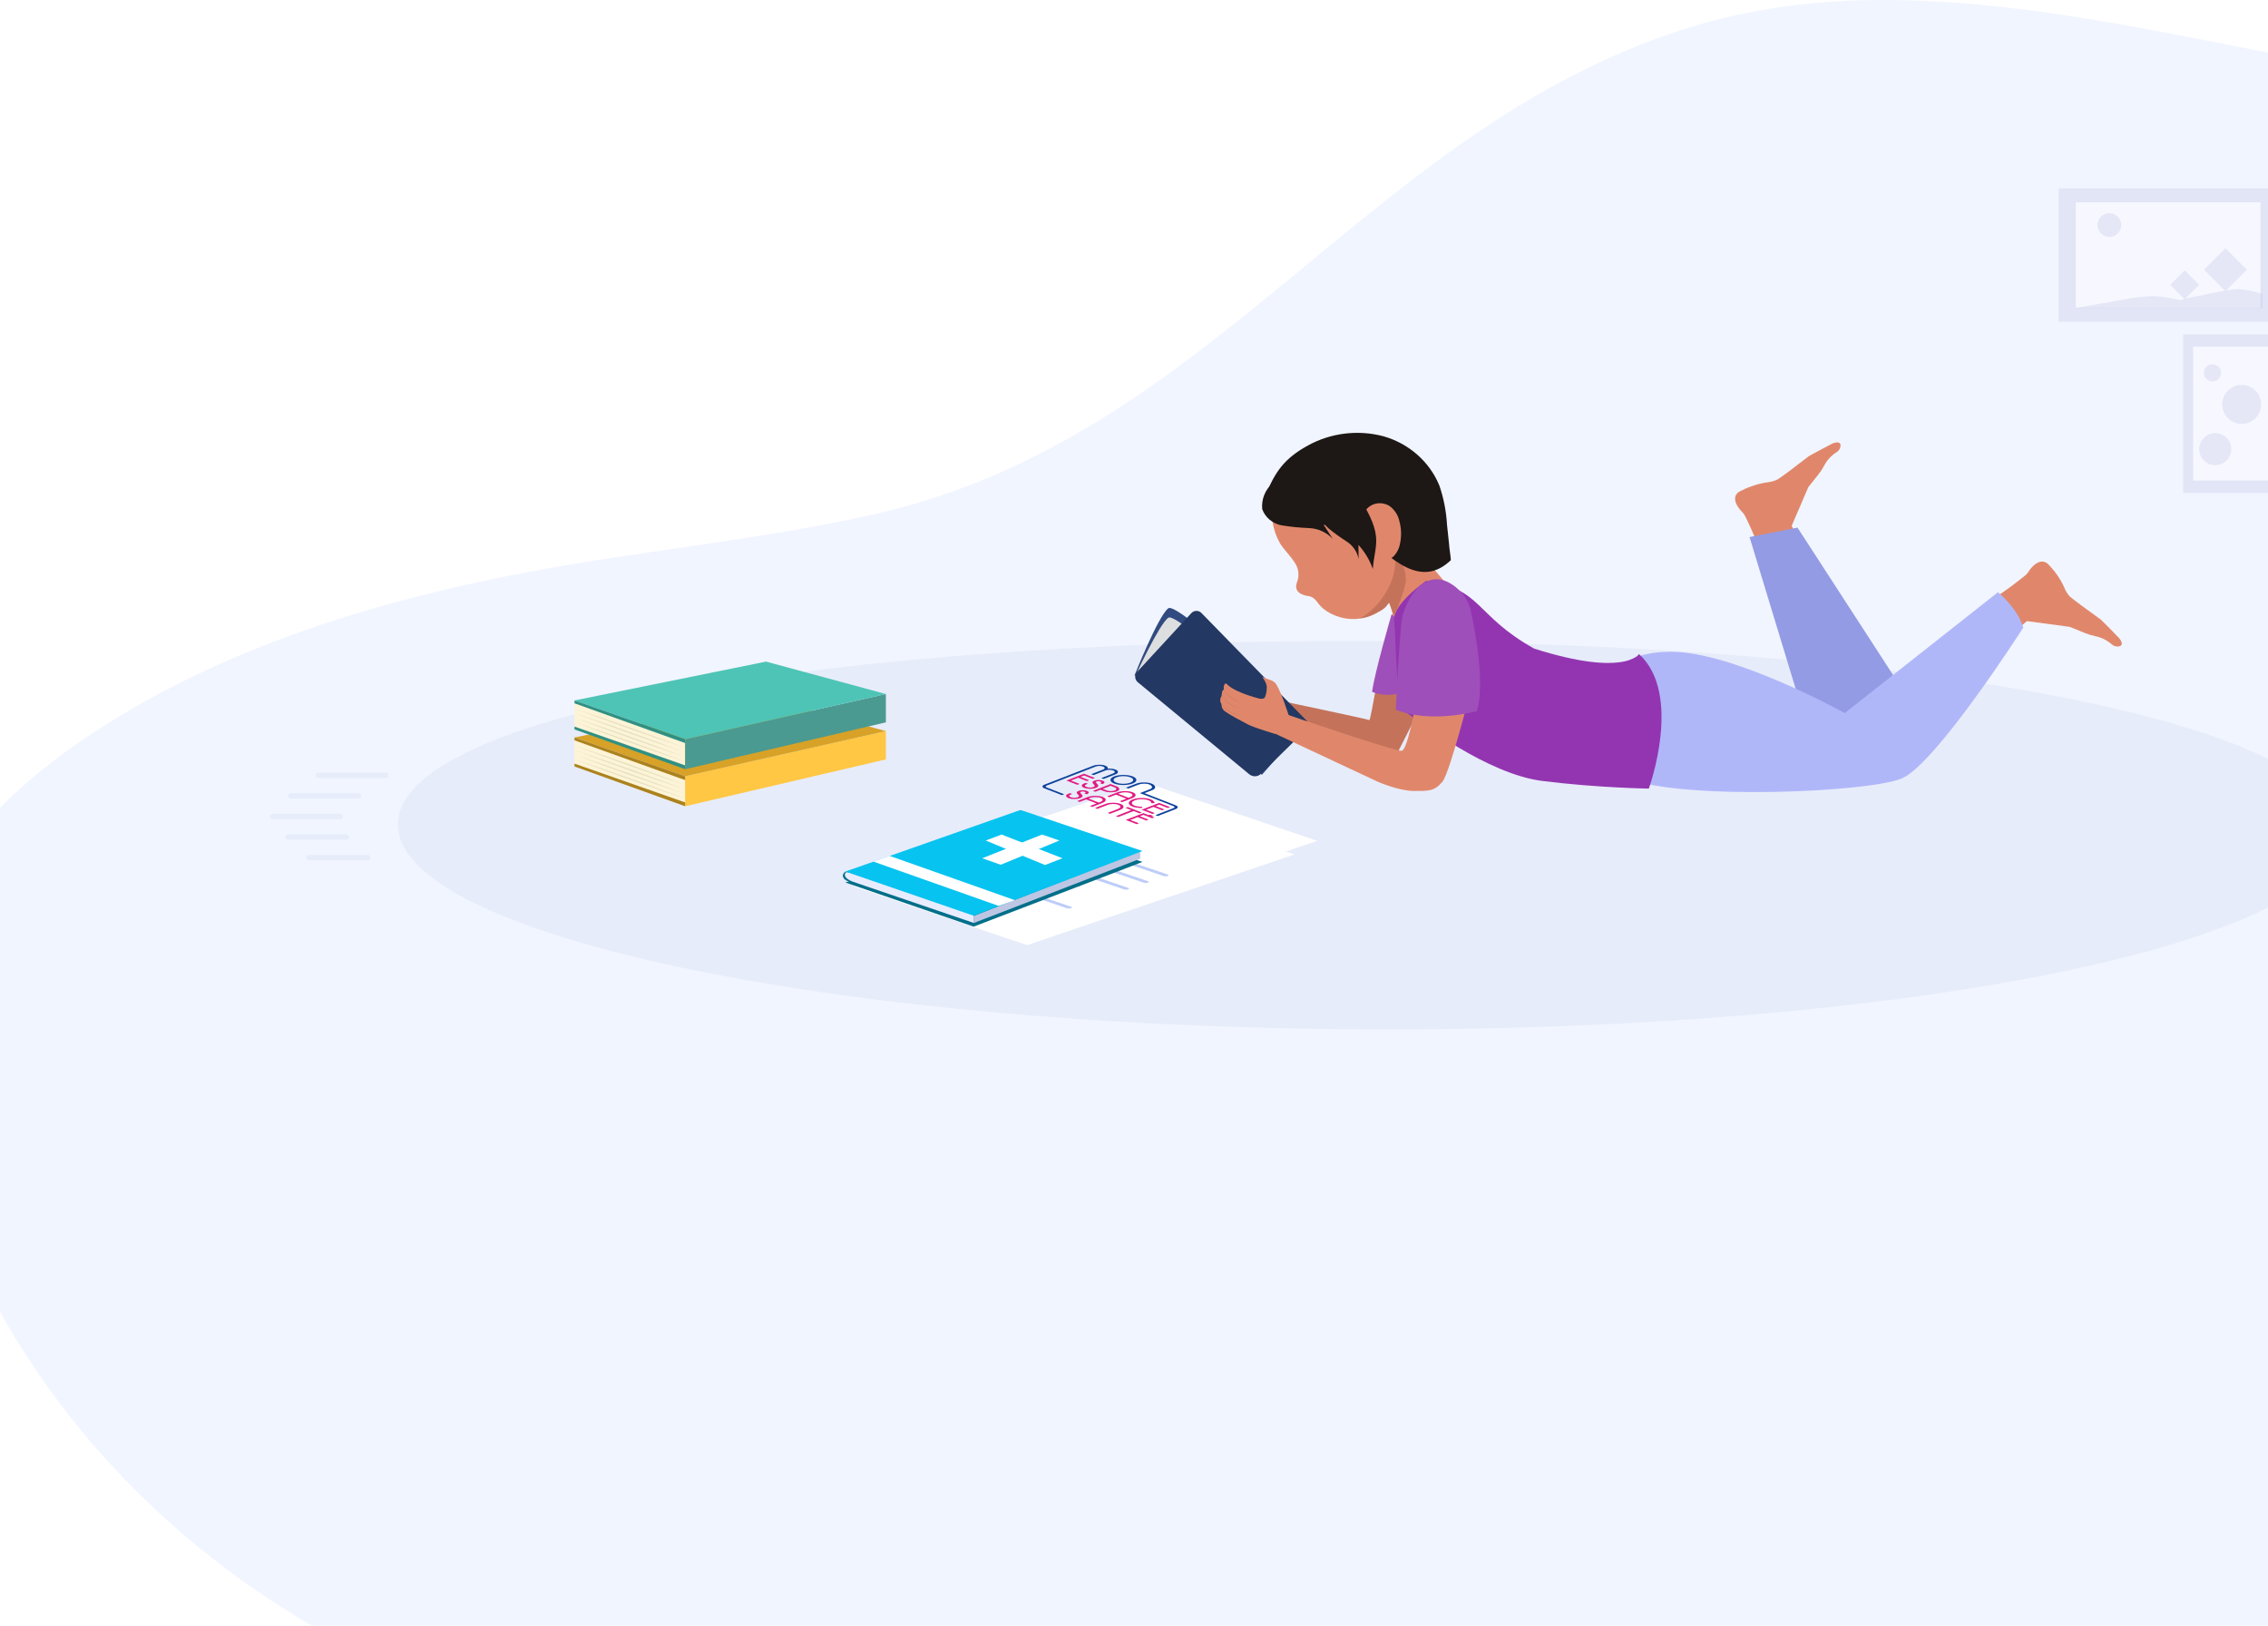 <svg width="360" height="258" viewBox="0 0 360 258" fill="none" xmlns="http://www.w3.org/2000/svg">
    <g clip-path="url(#clip0_35419_37928)">
        <g clip-path="url(#clip1_35419_37928)">
            <path d="M44.87 255.181C42.701 253.803 40.548 252.351 38.413 250.825C12.287 232.14 -5.982 205.15 -12.199 176.052C-14.361 165.94 -15.074 155.31 -11.498 145.513C-7.387 134.252 2.059 125.04 12.643 117.742C34.463 102.696 61.518 94.585 88.728 89.898C105.526 87.004 122.606 85.31 139.169 81.51C192.948 69.191 217.275 20.045 268.313 4.315C302.548 -6.235 339.759 5.125 375.371 11.203C420.171 18.85 468.42 18.516 507.645 39.021C532.38 51.956 551.047 72.016 569.093 91.721C580.697 104.393 592.837 118.429 592.998 134.695C593.221 157.057 572.173 177.182 556.948 193.404C508.892 244.604 568.5 297.215 459.686 295.687C405.358 294.917 351.116 286.294 297.822 277.687C213.966 264.151 119.542 302.64 44.87 255.181Z" fill="#F1F5FF"/>
            <path d="M361.521 29.906H326.777V51.062H361.521V29.906Z" fill="#BBBFE1" fill-opacity="0.3"/>
            <path d="M358.809 32.115H329.492V48.856H358.809V32.115Z" fill="#F7F8FF"/>
            <path d="M329.367 48.889C329.367 48.889 335.728 47.792 337.269 47.499C338.81 47.206 340.982 46.913 342.453 47.023C343.924 47.133 345.956 47.609 345.956 47.609C345.956 47.609 353.521 45.888 355.133 45.869C356.744 45.851 359.134 46.667 359.134 46.667V48.889H329.367Z" fill="#BBBFE1" fill-opacity="0.3"/>
            <path d="M334.823 37.616C335.871 37.616 336.72 36.767 336.72 35.719C336.72 34.672 335.871 33.822 334.823 33.822C333.775 33.822 332.926 34.672 332.926 35.719C332.926 36.767 333.775 37.616 334.823 37.616Z" fill="#BBBFE1" fill-opacity="0.3"/>
            <rect x="353.242" y="39.397" width="4.819" height="4.819" transform="rotate(45 353.242 39.397)" fill="#BBBFE1" fill-opacity="0.3"/>
            <rect x="346.773" y="42.893" width="3.262" height="3.262" transform="rotate(45 346.773 42.893)" fill="#BBBFE1" fill-opacity="0.3"/>
            <path d="M346.527 53.059L346.527 78.225L361.851 78.225L361.851 53.059L346.527 53.059Z" fill="#BBBFE1" fill-opacity="0.3"/>
            <path d="M348.125 55.026L348.125 76.26L360.251 76.26L360.251 55.026L348.125 55.026Z" fill="#F7F8FF"/>
            <path d="M352.557 59.173C352.557 58.414 351.942 57.799 351.183 57.799C350.424 57.799 349.809 58.414 349.809 59.173C349.809 59.932 350.424 60.547 351.183 60.547C351.942 60.547 352.557 59.932 352.557 59.173Z" fill="#BBBFE1" fill-opacity="0.3"/>
            <path d="M358.92 64.177C358.92 62.466 357.532 61.078 355.821 61.078C354.11 61.078 352.723 62.466 352.723 64.177C352.723 65.888 354.11 67.275 355.821 67.275C357.532 67.275 358.92 65.888 358.92 64.177Z" fill="#BBBFE1" fill-opacity="0.3"/>
            <path d="M354.181 71.284C354.181 69.875 353.039 68.733 351.63 68.733C350.221 68.733 349.078 69.875 349.078 71.284C349.078 72.694 350.221 73.836 351.63 73.836C353.039 73.836 354.181 72.694 354.181 71.284Z" fill="#BBBFE1" fill-opacity="0.3"/>
            <path d="M63.152 130.812C63.093 148.423 131.995 162.999 217.047 163.364C302.099 163.729 371.095 149.744 371.152 132.138C371.209 114.531 302.78 102.087 217.726 101.731C132.672 101.374 63.211 113.206 63.152 130.812Z" fill="#E7ECFA"/>
            <path fill-rule="evenodd" clip-rule="evenodd" d="M121.707 123.049C121.707 122.812 121.507 122.619 121.26 122.619L110.543 122.619C110.297 122.619 110.097 122.812 110.097 123.049C110.097 123.287 110.297 123.479 110.543 123.479L121.26 123.479C121.507 123.479 121.707 123.287 121.707 123.049Z" fill="#E7ECFA"/>
            <path fill-rule="evenodd" clip-rule="evenodd" d="M316.793 125.834C316.793 126.071 316.993 126.264 317.24 126.264L327.957 126.264C328.203 126.264 328.403 126.071 328.403 125.834C328.403 125.596 328.203 125.403 327.957 125.403L317.24 125.403C316.993 125.403 316.793 125.596 316.793 125.834Z" fill="#E7ECFA"/>
            <path fill-rule="evenodd" clip-rule="evenodd" d="M117.355 126.309C117.355 126.071 117.156 125.879 116.909 125.879L106.192 125.879C105.945 125.879 105.745 126.071 105.745 126.309C105.745 126.547 105.945 126.739 106.192 126.739L116.909 126.739C117.156 126.739 117.355 126.547 117.355 126.309Z" fill="#E7ECFA"/>
            <path fill-rule="evenodd" clip-rule="evenodd" d="M321.152 122.572C321.152 122.809 321.352 123.002 321.599 123.002L332.316 123.002C332.563 123.002 332.763 122.809 332.763 122.572C332.763 122.334 332.563 122.142 332.316 122.142L321.599 122.142C321.352 122.142 321.152 122.334 321.152 122.572Z" fill="#E7ECFA"/>
            <path fill-rule="evenodd" clip-rule="evenodd" d="M114.453 129.575C114.453 129.337 114.253 129.145 114.007 129.145L103.289 129.145C103.043 129.145 102.843 129.337 102.843 129.575C102.843 129.812 103.043 130.005 103.289 130.005L114.007 130.005C114.253 130.005 114.453 129.812 114.453 129.575Z" fill="#E7ECFA"/>
            <path fill-rule="evenodd" clip-rule="evenodd" d="M324.055 119.31C324.055 119.548 324.255 119.74 324.501 119.74L335.218 119.74C335.465 119.74 335.665 119.548 335.665 119.31C335.665 119.073 335.465 118.88 335.218 118.88L324.501 118.88C324.255 118.88 324.055 119.073 324.055 119.31Z" fill="#E7ECFA"/>
            <path fill-rule="evenodd" clip-rule="evenodd" d="M115.422 132.832C115.422 132.595 115.222 132.402 114.975 132.402L105.709 132.402C105.463 132.402 105.263 132.595 105.263 132.832C105.263 133.07 105.463 133.263 105.709 133.263L114.975 133.263C115.222 133.263 115.422 133.07 115.422 132.832Z" fill="#E7ECFA"/>
            <path fill-rule="evenodd" clip-rule="evenodd" d="M323.086 116.048C323.086 116.286 323.286 116.479 323.532 116.479L332.798 116.479C333.045 116.479 333.245 116.286 333.245 116.048C333.245 115.811 333.045 115.618 332.798 115.618L323.532 115.618C323.286 115.618 323.086 115.811 323.086 116.048Z" fill="#E7ECFA"/>
            <path fill-rule="evenodd" clip-rule="evenodd" d="M118.805 136.1C118.805 135.863 118.605 135.67 118.358 135.67L109.092 135.67C108.846 135.67 108.646 135.863 108.646 136.1C108.646 136.338 108.846 136.53 109.092 136.53L118.358 136.53C118.605 136.53 118.805 136.338 118.805 136.1Z" fill="#E7ECFA"/>
            <path fill-rule="evenodd" clip-rule="evenodd" d="M319.699 112.787C319.699 113.024 319.899 113.217 320.146 113.217L329.412 113.217C329.658 113.217 329.858 113.024 329.858 112.787C329.858 112.549 329.658 112.357 329.412 112.357L320.146 112.357C319.899 112.357 319.699 112.549 319.699 112.787Z" fill="#E7ECFA"/>
            <path fill-rule="evenodd" clip-rule="evenodd" d="M61.707 123.049C61.707 122.812 61.507 122.619 61.261 122.619L50.543 122.619C50.297 122.619 50.097 122.812 50.097 123.049C50.097 123.287 50.297 123.479 50.543 123.479L61.261 123.479C61.507 123.479 61.707 123.287 61.707 123.049Z" fill="#E7ECFA"/>
            <path fill-rule="evenodd" clip-rule="evenodd" d="M57.355 126.309C57.355 126.071 57.156 125.879 56.909 125.879L46.192 125.879C45.945 125.879 45.745 126.071 45.745 126.309C45.745 126.547 45.945 126.739 46.192 126.739L56.909 126.739C57.156 126.739 57.355 126.547 57.355 126.309Z" fill="#E7ECFA"/>
            <path fill-rule="evenodd" clip-rule="evenodd" d="M54.453 129.575C54.453 129.337 54.253 129.145 54.007 129.145L43.289 129.145C43.043 129.145 42.843 129.337 42.843 129.575C42.843 129.812 43.043 130.005 43.289 130.005L54.007 130.005C54.253 130.005 54.453 129.812 54.453 129.575Z" fill="#E7ECFA"/>
            <path fill-rule="evenodd" clip-rule="evenodd" d="M55.422 132.832C55.422 132.595 55.222 132.402 54.975 132.402L45.709 132.402C45.463 132.402 45.263 132.595 45.263 132.832C45.263 133.07 45.463 133.263 45.709 133.263L54.975 133.263C55.222 133.263 55.422 133.07 55.422 132.832Z" fill="#E7ECFA"/>
            <path fill-rule="evenodd" clip-rule="evenodd" d="M58.805 136.1C58.805 135.863 58.605 135.67 58.358 135.67L49.092 135.67C48.846 135.67 48.646 135.863 48.646 136.1C48.646 136.338 48.846 136.53 49.092 136.53L58.358 136.53C58.605 136.53 58.805 136.338 58.805 136.1Z" fill="#E7ECFA"/>
            <path d="M275.412 79.08C275.423 78.856 275.495 78.639 275.62 78.451C275.745 78.262 275.92 78.108 276.126 78.004L276.535 77.799C277.808 77.163 279.183 76.736 280.602 76.535C281.142 76.475 281.666 76.324 282.151 76.088C282.74 75.751 285.184 73.889 287.155 72.367C288.162 71.815 289.589 71.043 290.882 70.378C291.895 70.009 292.202 70.295 292.147 70.816C292.122 71.009 292.053 71.194 291.945 71.358C291.837 71.522 291.693 71.661 291.523 71.766C290.669 72.299 289.981 73.046 289.533 73.926C289.27 74.424 288.958 74.896 288.6 75.335C288.095 75.951 287.545 76.65 287.038 77.307L284.392 83.455L285.962 86.462L279.665 88.227C278.715 85.374 276.977 81.718 276.768 81.512C276.03 80.782 275.37 79.89 275.412 79.08Z" fill="#E0876B"/>
            <path d="M323.864 89.15C324.09 89.104 324.325 89.117 324.545 89.187C324.765 89.257 324.961 89.381 325.115 89.547L325.421 89.871C326.373 90.892 327.143 92.059 327.699 93.323C327.891 93.808 328.17 94.257 328.523 94.648C329.016 95.112 331.484 96.9 333.496 98.355C334.298 99.15 335.426 100.279 336.413 101.31C337.032 102.157 336.825 102.512 336.291 102.592C336.093 102.618 335.891 102.6 335.7 102.541C335.509 102.482 335.334 102.383 335.188 102.25C334.442 101.593 333.525 101.143 332.535 100.948C331.969 100.83 331.417 100.659 330.886 100.438C330.144 100.122 329.311 99.788 328.527 99.484L321.745 98.57L319.139 100.776L315.801 95.382C318.411 93.792 321.623 91.264 321.78 91.01C322.32 90.157 323.046 89.322 323.864 89.15Z" fill="#E0876B"/>
            <path d="M226.571 89.086L225.057 86.612C225.057 86.612 220.422 86.234 219.058 88.166C217.782 89.974 219.403 93.754 219.403 93.754C219.403 93.754 220.758 95.604 221.129 97.786C221.499 99.969 224.421 98.276 224.734 97.786C225.047 97.297 229.451 92.529 229.358 92.397L226.571 89.086Z" fill="#E0876B"/>
            <path d="M185.465 96.525C183.892 97.62 180.084 107.176 180.084 107.176L200.302 122.963L207.461 114.829C207.461 114.829 187.038 95.43 185.465 96.525Z" fill="#314B80"/>
            <path d="M185.456 98.031C183.961 99.071 180.154 107.407 180.154 107.407L199.551 123.147L206.352 115.42C206.352 115.42 186.95 96.99 185.456 98.031Z" fill="#DDDEE0"/>
            <path d="M219.347 103.806C219.347 103.806 217.551 114.416 217.356 114.276C217.161 114.135 201.854 110.921 201.854 110.921C201.854 110.921 200.24 113.779 203.57 114.669C206.9 115.559 221.05 121.083 221.28 120.552C221.511 120.021 225.118 113.15 225.579 111.822C226.04 110.493 227.244 104.525 227.156 104.521C227.067 104.517 219.736 103.432 219.736 103.432L219.347 103.806Z" fill="#C4735A"/>
            <path d="M207.684 114.665L190.661 97.239C190.554 97.139 190.426 97.061 190.285 97.011C190.144 96.962 189.994 96.941 189.844 96.95C189.693 96.959 189.547 96.998 189.413 97.065C189.279 97.132 189.162 97.225 189.068 97.338L180.454 106.678C180.259 106.913 180.166 107.21 180.195 107.507C180.223 107.805 180.371 108.079 180.607 108.275L198.305 122.883C198.566 123.097 198.903 123.208 199.247 123.193C199.592 123.178 199.918 123.038 200.16 122.802L207.266 115.843L207.684 114.665Z" fill="#233862"/>
            <path d="M301.799 109.143L285.316 83.731L277.706 85.234L287.246 116.609L291.911 117.242L301.799 109.143Z" fill="#939BE4"/>
            <path d="M220.902 97.441C220.902 97.441 218.183 106.739 217.792 109.798C219.482 110.461 220.628 110.357 222.457 110.006V99.171L220.902 97.441Z" fill="#9F4FB9"/>
            <path d="M254.721 110.921C254.721 110.921 254.332 103.432 265.217 103.432C275.324 103.432 292.817 113.167 292.817 113.167L317.133 93.99C317.133 93.99 320.185 96.397 321.156 99.602C321.156 99.602 307.2 121.405 301.806 123.572C296.412 125.74 267.549 127.022 258.267 123.572C248.986 120.123 254.721 110.921 254.721 110.921Z" fill="#B0B7F9"/>
            <path d="M260.165 103.806C260.165 103.806 257.898 107.491 243.532 102.94C234.071 97.679 235.251 93.368 226.345 92.198C226.345 92.198 220.928 95.942 221.291 98.563C221.654 101.185 221.355 111.86 223.391 113.215C225.426 114.571 236.036 122.835 244.826 123.939C253.616 125.043 261.72 125.15 261.72 125.15C261.72 125.15 267.162 110.172 260.165 103.806Z" fill="#9335B1"/>
            <path d="M193.914 110.411C193.911 110.381 193.911 110.352 193.914 110.322C193.959 109.572 194.152 109.445 194.292 109.42C194.245 109.319 194.225 109.207 194.235 109.096C194.377 108.012 194.854 108.675 194.854 108.675C196.132 109.901 199.563 110.777 199.563 110.777C199.563 110.777 200.231 111.045 200.652 110.796C200.848 110.681 201.08 109.945 201.074 109.05C201.066 108.016 199.907 107.177 200.685 107.552C201.462 107.926 202.179 107.916 202.629 108.675C203.527 110.192 204.502 113.436 204.572 113.543C204.676 113.704 204.173 114.437 203.795 115.041C203.416 115.644 202.668 116.429 202.628 116.539C202.628 116.539 198.958 115.469 198.018 114.935C196.921 114.366 195.193 113.44 194.485 112.922C194.287 112.792 194.129 112.613 194.025 112.405C193.921 112.197 193.876 111.966 193.894 111.736C193.544 111.301 193.699 110.787 193.914 110.411Z" fill="#E0876B"/>
            <path d="M193.921 110.352C194.03 110.63 194.19 110.887 194.394 111.111C194.595 111.335 194.822 111.536 195.07 111.71C195.317 111.881 195.581 112.028 195.858 112.149C195.996 112.211 196.141 112.257 196.283 112.312C196.425 112.367 196.575 112.394 196.723 112.43C196.443 112.312 196.167 112.198 195.901 112.06C195.636 111.926 195.382 111.774 195.139 111.606C194.896 111.435 194.67 111.245 194.461 111.037C194.252 110.831 194.071 110.601 193.921 110.352Z" fill="#CD7F67"/>
            <path d="M193.888 111.736C194.02 112.003 194.201 112.245 194.422 112.45C194.64 112.659 194.883 112.842 195.145 112.996C195.408 113.15 195.686 113.277 195.975 113.376C196.119 113.429 196.266 113.463 196.412 113.505C196.558 113.547 196.71 113.566 196.859 113.591C196.574 113.494 196.288 113.401 196.012 113.285C195.741 113.17 195.478 113.038 195.224 112.89C194.969 112.74 194.727 112.57 194.501 112.382C194.27 112.191 194.065 111.975 193.888 111.736Z" fill="#CD7F67"/>
            <path d="M194.29 109.43C194.4 109.708 194.561 109.965 194.765 110.189C194.965 110.413 195.192 110.614 195.441 110.789C195.688 110.959 195.952 111.106 196.229 111.227C196.369 111.29 196.515 111.335 196.654 111.388C196.794 111.441 196.948 111.472 197.094 111.508C196.816 111.388 196.54 111.276 196.274 111.138C196.01 111.002 195.756 110.851 195.512 110.684C195.269 110.513 195.042 110.322 194.832 110.115C194.623 109.908 194.442 109.678 194.29 109.43Z" fill="#CD7F67"/>
            <path d="M233.93 107.65C233.93 107.65 230.23 122.53 228.95 124.068C227.671 125.606 226.731 125.526 224.399 125.526C222.066 125.526 218.705 124.068 218.705 124.068L202.629 116.539L204.21 113.369C204.21 113.369 221.068 119.16 222.455 119.16C223.842 119.16 225.954 104.182 225.954 104.182L233.93 107.65Z" fill="#E0876B"/>
            <path d="M233.455 96.939C234.208 100.384 235.713 108.443 234.437 112.852C234.437 112.852 227.241 114.906 221.56 112.643C221.56 112.643 222.13 100.65 222.55 98.085C222.887 96.027 225.98 89.171 231.022 93.139C232.303 94.164 233.148 95.484 233.455 96.939Z" fill="#9F4FB9"/>
            <path d="M227.983 79.241C228.399 81.697 227.902 84.404 225.802 85.774C225.356 86.067 224.864 86.29 224.345 86.432C223.918 86.515 223.513 86.679 223.153 86.914C222.792 87.149 222.484 87.451 222.245 87.801C222.103 88.064 222.017 88.352 221.992 88.648C221.969 89.332 222.006 90.018 222.103 90.696C222.195 92.159 221.815 93.613 221.015 94.859C220.32 95.992 219.304 96.91 218.087 97.507C217.425 97.836 216.71 98.056 215.973 98.158C214.92 98.317 213.844 98.258 212.817 97.985C211.79 97.713 210.834 97.233 210.014 96.577C209.079 95.818 208.87 94.758 207.664 94.597C206.751 94.473 205.268 93.975 205.875 92.392C206.081 91.867 206.15 91.302 206.076 90.746C206.003 90.189 205.788 89.659 205.453 89.201C204.803 88.187 203.9 87.335 203.238 86.326C202.21 84.576 201.754 82.567 201.931 80.563C202.108 78.559 202.91 76.653 204.23 75.096C206.923 71.991 210.76 70.013 214.936 69.577C216.325 69.317 217.754 69.338 219.134 69.639C220.299 69.989 221.385 70.547 222.336 71.284C225.201 73.147 227.221 75.993 227.983 79.241Z" fill="#E0876B"/>
            <path d="M223.166 91.943C223.179 93.17 221.764 96.674 221.291 97.814L220.514 95.568C219.818 96.7 219.297 96.859 218.08 97.456C217.417 97.785 216.703 98.005 215.966 98.107C217.426 97.218 218.667 96.031 219.6 94.63C219.909 94.181 220.182 93.711 220.418 93.222C221.308 91.491 221.657 89.548 221.424 87.629C221.57 87.989 221.804 88.29 221.997 88.592C222.734 89.567 223.143 90.737 223.166 91.943Z" fill="#C4735A"/>
            <path d="M200.875 78.64C211.63 71.067 220.875 97.91 230.293 88.899C230.275 88.349 230.03 86.888 230.008 86.326C229.84 84.754 229.854 84.854 229.683 83.271C229.565 81.15 229.155 79.054 228.463 77.038C227.696 75.175 226.498 73.505 224.962 72.153C223.426 70.801 221.59 69.804 219.595 69.236C217.583 68.703 215.482 68.561 213.413 68.819C211.344 69.076 209.348 69.728 207.544 70.737C203.88 72.752 202.358 74.9 200.875 78.64Z" fill="#1D1715"/>
            <path d="M216.433 81.555C216.589 81.188 216.825 80.858 217.125 80.587C217.425 80.316 217.783 80.111 218.173 79.986C218.566 79.869 218.981 79.835 219.389 79.887C219.796 79.939 220.188 80.075 220.536 80.287C221.365 80.885 221.934 81.759 222.132 82.739C222.442 83.873 222.478 85.06 222.238 86.21C222.127 86.927 221.814 87.601 221.335 88.159C221.092 88.432 220.78 88.639 220.429 88.76C220.078 88.881 219.701 88.912 219.334 88.848C218.939 88.707 218.579 88.488 218.277 88.205C217.975 87.922 217.738 87.582 217.58 87.206C217.04 86.257 216.629 85.247 216.355 84.198C216.103 83.329 216.131 82.408 216.433 81.555Z" fill="#E0876B"/>
            <path d="M202.082 76.609L202.444 76.089C202.606 75.781 202.842 75.514 203.131 75.31C203.42 75.106 203.755 74.971 204.109 74.915C204.517 74.963 204.903 75.121 205.222 75.371C213.636 79.536 212.613 81.621 214.898 85.816C213.483 84.661 211.845 83.788 210.078 83.245C210.565 84.007 211.067 84.766 211.558 85.543C211.08 85.018 210.497 84.594 209.843 84.295C209.189 83.997 208.479 83.83 207.755 83.806C206.316 83.75 204.881 83.607 203.461 83.377C202.751 83.251 202.09 82.945 201.543 82.491C200.997 82.037 200.586 81.451 200.351 80.794C200.275 80.014 200.392 79.228 200.693 78.5C200.994 77.772 201.47 77.124 202.082 76.609Z" fill="#1D1715"/>
            <path d="M212.887 78.425L213.377 78.204C213.631 78.052 213.918 77.959 214.216 77.933C214.513 77.908 214.813 77.95 215.09 78.057C215.36 78.261 215.564 78.534 215.68 78.844C219.819 85.304 218.159 86.367 217.913 90.307C217.42 88.897 216.642 87.594 215.624 86.474C215.631 87.219 215.65 87.969 215.653 88.727C215.547 88.155 215.32 87.61 214.987 87.126C214.654 86.642 214.222 86.228 213.717 85.911C212.715 85.274 211.756 84.577 210.845 83.824C210.396 83.439 210.061 82.947 209.874 82.397C209.687 81.846 209.656 81.258 209.782 80.692C210.076 80.104 210.511 79.592 211.051 79.198C211.591 78.803 212.22 78.538 212.887 78.425Z" fill="#1D1715"/>
            <path d="M108.754 123.402V127.58L91.191 121.413V117.205L108.754 123.402Z" fill="#FDF4D7"/>
            <path d="M140.615 116.023V120.518L108.754 127.954V123.198L140.615 116.023Z" fill="#FFC743"/>
            <path d="M140.615 116.024L121.594 110.877L91.191 117.036L108.754 123.198L140.615 116.024Z" fill="#D7A227"/>
            <path d="M108.754 123.199V123.804L91.191 117.494V117.037L108.754 123.199Z" fill="#AC821D"/>
            <path d="M108.754 127.347V127.954L91.191 121.642V121.188L108.754 127.347Z" fill="#AC821D"/>
            <path d="M108.754 124.571C103.134 122.429 96.904 120.209 91.191 118.312C96.809 120.454 103.042 122.674 108.754 124.571Z" fill="#E4DFBF"/>
            <path d="M108.754 125.295C103.134 123.154 96.904 120.931 91.191 119.039C96.809 121.178 103.042 123.401 108.754 125.295Z" fill="#E4DFBF"/>
            <path d="M108.754 126.019C103.134 123.881 96.904 121.658 91.191 119.764C96.809 121.905 103.042 124.123 108.754 126.019Z" fill="#E4DFBF"/>
            <path d="M108.754 126.742C103.134 124.603 96.904 122.383 91.191 120.486C96.809 122.628 103.042 124.848 108.754 126.742Z" fill="#E4DFBF"/>
            <path d="M108.754 117.523V121.701L91.191 115.535V111.326L108.754 117.523Z" fill="#FDF4D7"/>
            <path d="M140.615 110.145V114.639L108.754 122.076V117.319L140.615 110.145Z" fill="#4A9A91"/>
            <path d="M140.615 110.145L121.594 104.998L91.191 111.16L108.754 117.319L140.615 110.145Z" fill="#4EC4B6"/>
            <path d="M108.754 117.32V117.925L91.191 111.615V111.16L108.754 117.32Z" fill="#309084"/>
            <path d="M108.754 121.468V122.076L91.191 115.763V115.309L108.754 121.468Z" fill="#309084"/>
            <path d="M108.754 118.692C103.134 116.551 96.904 114.33 91.191 112.434C96.809 114.575 103.042 116.795 108.754 118.692Z" fill="#E4DFBF"/>
            <path d="M108.754 119.416C103.134 117.277 96.904 115.054 91.191 113.16C96.809 115.299 103.042 117.519 108.754 119.416Z" fill="#E4DFBF"/>
            <path d="M108.754 120.139C103.134 118.001 96.904 115.778 91.191 113.889C96.809 116.03 103.042 118.248 108.754 120.144V120.139Z" fill="#E4DFBF"/>
            <path d="M108.754 120.866C103.134 118.724 96.904 116.504 91.191 114.607C96.809 116.749 103.042 118.969 108.754 120.866Z" fill="#E4DFBF"/>
            <g filter="url(#filter0_d_35419_37928)">
                <rect width="26.097" height="40.215" transform="matrix(1.047 0.355 -1.047 0.355 181.773 123.631)" fill="white"/>
            </g>
            <rect width="17.113" height="0.642" rx="0.321" transform="matrix(1.047 0.355 -1.047 0.355 171.473 130.152)" fill="#BDCCF8"/>
            <rect width="17.113" height="0.642" rx="0.321" transform="matrix(1.047 0.355 -1.047 0.355 168.336 131.215)" fill="#BDCCF8"/>
            <rect width="17.113" height="0.642" rx="0.321" transform="matrix(1.047 0.355 -1.047 0.355 165.203 132.277)" fill="#BDCCF8"/>
            <rect width="8.556" height="0.642" rx="0.321" transform="matrix(1.047 0.355 -1.047 0.355 166.539 134.855)" fill="#BDCCF8"/>
            <rect width="5.562" height="0.642" rx="0.321" transform="matrix(1.047 0.355 -1.047 0.355 168.336 139.406)" fill="#BDCCF8"/>
            <g filter="url(#filter1_d_35419_37928)">
                <rect width="26.097" height="40.215" transform="matrix(1.056 0.358 -1.056 0.358 177.922 125.705)" fill="white"/>
                <g clip-path="url(#clip2_35419_37928)">
                    <path d="M172.074 122.52L173.447 123.053L173.802 122.915L172.062 122.24L169.271 123.324L171.01 123.999L171.365 123.861L169.992 123.328L171.154 122.877L172.534 123.413L172.889 123.275L171.509 122.74L172.074 122.52Z" fill="#E11A81"/>
                    <path d="M173.957 124.486C174.365 124.328 174.436 124.122 174.168 123.874C173.874 123.591 173.907 123.545 174.082 123.477C174.209 123.428 174.412 123.39 174.659 123.486C174.858 123.563 174.867 123.627 174.691 123.72L174.605 123.765L175.028 123.879L175.109 123.834C175.415 123.664 175.385 123.486 175.024 123.346C174.633 123.194 174.085 123.195 173.691 123.347C173.505 123.42 173.401 123.514 173.402 123.612C173.406 123.692 173.448 123.757 173.587 123.903C173.715 124.03 173.758 124.092 173.764 124.155C173.764 124.235 173.694 124.301 173.551 124.356C173.247 124.474 172.781 124.47 172.465 124.348C172.155 124.228 172.121 124.06 172.386 123.957L172.691 123.838L172.332 123.699L172.027 123.817C171.579 123.991 171.611 124.297 172.096 124.485C172.609 124.685 173.443 124.686 173.957 124.486Z" fill="#E11A81"/>
                    <path d="M174.674 124.784L175.325 125.036C175.836 125.235 176.79 125.24 177.287 125.047C177.52 124.957 177.674 124.8 177.67 124.657C177.665 124.588 177.627 124.519 177.556 124.45C177.478 124.369 177.379 124.305 177.262 124.259L176.277 123.877L173.485 124.961L173.851 125.103L174.674 124.784ZM176.288 124.157L176.9 124.395C177.279 124.542 177.288 124.76 176.921 124.903C176.57 125.039 176.034 125.036 175.673 124.896L175.029 124.646L176.288 124.157Z" fill="#E11A81"/>
                    <path d="M183.295 128.492L181.922 127.959L183.083 127.508L184.463 128.044L184.818 127.906L183.438 127.37L184.003 127.151L185.376 127.684L185.732 127.546L183.992 126.871L181.2 127.955L182.94 128.63L183.295 128.492Z" fill="#E11A81"/>
                    <path d="M181.194 127.49C180.629 127.454 180.367 127.411 180.114 127.312C179.636 127.127 179.54 126.858 179.82 126.635C179.83 126.627 179.838 126.62 179.848 126.612C179.849 126.611 179.85 126.611 179.85 126.611C179.923 126.559 180.016 126.51 180.13 126.466C180.244 126.422 180.37 126.386 180.502 126.358C180.504 126.357 180.504 126.357 180.505 126.357C180.525 126.353 180.545 126.349 180.564 126.346C181.138 126.237 181.833 126.275 182.31 126.46C182.563 126.558 182.674 126.66 182.767 126.879L182.79 126.935L183.291 126.897L183.269 126.845C183.165 126.59 183.003 126.448 182.672 126.319C182.671 126.319 182.67 126.319 182.668 126.318C182.289 126.171 181.775 126.09 181.224 126.092C180.673 126.093 180.158 126.176 179.775 126.325C179.774 126.325 179.771 126.326 179.77 126.327C179.768 126.327 179.766 126.328 179.765 126.329C179.381 126.478 179.168 126.677 179.164 126.891C179.16 127.105 179.367 127.304 179.747 127.452C179.748 127.452 179.75 127.453 179.751 127.453C180.081 127.582 180.449 127.644 181.105 127.685L181.24 127.694L181.337 127.499L181.194 127.49Z" fill="#E11A81"/>
                    <path d="M179.786 125.183C179.136 124.93 178.023 124.935 177.357 125.194L175.722 125.829L176.088 125.971L177.143 125.561L178.791 126.201L177.735 126.61L178.105 126.754L179.707 126.131C180.403 125.861 180.438 125.436 179.786 125.183ZM177.497 125.424L177.723 125.336C178.209 125.147 178.956 125.142 179.424 125.324C179.895 125.506 179.858 125.786 179.337 125.988L179.144 126.063L177.497 125.424Z" fill="#E11A81"/>
                    <path d="M182.725 128.971L183.075 128.947L182.601 128.763L182.26 128.791L181.485 128.49L178.693 129.574L180.432 130.249L180.788 130.111L179.415 129.578L180.576 129.127L181.956 129.663L182.311 129.525L180.931 128.989L181.496 128.77L182.876 129.306L183.231 129.168L182.725 128.971Z" fill="#E11A81"/>
                    <path d="M177.876 127.032C177.225 126.78 176.113 126.785 175.447 127.043L173.812 127.678L174.178 127.82L175.813 127.186C176.299 126.997 177.046 126.991 177.514 127.173C177.985 127.356 177.948 127.635 177.427 127.837L175.825 128.46L176.194 128.603L177.797 127.981C178.492 127.711 178.528 127.285 177.876 127.032Z" fill="#E11A81"/>
                    <path d="M178.645 127.663L179.565 128.02L177.128 128.967L177.501 129.112L179.939 128.165L180.88 128.531L181.235 128.393L179 127.525L178.645 127.663Z" fill="#E11A81"/>
                    <path d="M175.052 125.937C174.401 125.684 173.289 125.689 172.623 125.948L170.988 126.582L171.354 126.725L172.409 126.315L174.056 126.954L173.001 127.364L173.37 127.507L174.973 126.885C175.668 126.615 175.704 126.19 175.052 125.937ZM174.41 126.817L172.763 126.178L172.989 126.09C173.475 125.901 174.221 125.896 174.689 126.077C175.161 126.26 175.124 126.539 174.603 126.742L174.41 126.817L174.41 126.817Z" fill="#E11A81"/>
                    <path d="M171.464 126.109C171.872 125.95 171.943 125.744 171.675 125.497C171.381 125.214 171.413 125.168 171.589 125.1C171.716 125.051 171.918 125.012 172.165 125.108C172.365 125.186 172.374 125.249 172.198 125.342L172.112 125.388L172.535 125.501L172.615 125.456C172.922 125.286 172.891 125.109 172.531 124.969C172.14 124.817 171.591 124.817 171.198 124.97C171.012 125.043 170.908 125.136 170.909 125.235C170.912 125.315 170.954 125.38 171.094 125.526C171.221 125.653 171.264 125.714 171.271 125.777C171.271 125.857 171.201 125.923 171.058 125.979C170.754 126.097 170.288 126.093 169.972 125.97C169.662 125.85 169.628 125.682 169.893 125.579L170.197 125.461L169.84 125.322L169.535 125.44C169.087 125.614 169.118 125.92 169.603 126.108C170.115 126.308 170.95 126.308 171.464 126.109Z" fill="#E11A81"/>
                    <path d="M176.861 123.802C177.246 123.952 177.764 124.033 178.32 124.032C178.875 124.03 179.395 123.946 179.783 123.795C180.167 123.646 180.378 123.446 180.378 123.23C180.377 123.015 180.163 122.813 179.776 122.663C178.986 122.356 177.647 122.359 176.851 122.668C176.062 122.974 176.067 123.494 176.861 123.802ZM179.417 122.805C180.034 123.044 180.036 123.419 179.421 123.657C178.8 123.898 177.833 123.901 177.22 123.663C176.601 123.423 176.598 123.047 177.213 122.809C177.834 122.568 178.803 122.566 179.417 122.805Z" fill="#0C419A"/>
                    <path d="M186.635 127.843C187.048 127.683 187.048 127.422 186.635 127.262L181.657 125.323L182.912 124.836C183.607 124.566 183.442 124.063 182.79 123.81C182.139 123.557 181.027 123.562 180.361 123.821L178.726 124.456L179.092 124.598L180.727 123.963C181.213 123.774 181.96 123.769 182.428 123.95C182.899 124.133 183.063 124.491 182.542 124.693L180.931 125.318L186.29 127.395C186.504 127.478 186.483 127.618 186.269 127.701L183.406 128.813L183.772 128.955L186.635 127.843Z" fill="#0C419A"/>
                    <path d="M166.132 124.423C165.918 124.34 165.929 124.204 166.143 124.121L173.921 121.101C174.262 120.969 174.731 120.966 175.062 121.095C175.431 121.238 175.437 121.451 175.076 121.591L173.21 122.316L173.58 122.459L175.449 121.734C175.676 121.645 175.821 121.619 176.067 121.62C176.307 121.622 176.533 121.66 176.707 121.728C177.05 121.861 177.034 122.067 176.671 122.208L174.802 122.934L175.169 123.076L177.07 122.338C177.588 122.137 177.591 121.787 177.078 121.587C176.826 121.49 176.453 121.431 176.082 121.429C175.987 121.428 175.911 121.43 175.825 121.437C175.836 121.412 175.842 121.389 175.843 121.358L175.843 121.356C175.839 121.287 175.811 121.219 175.761 121.158L175.759 121.155C175.688 121.083 175.577 121.016 175.428 120.959C174.895 120.751 174.065 120.762 173.498 120.982L168.97 122.74L165.777 123.979C165.364 124.139 165.364 124.4 165.777 124.561L168.56 125.641L168.915 125.503L166.132 124.423Z" fill="#0C419A"/>
                </g>
                <rect width="17.113" height="0.642" rx="0.321" transform="matrix(1.056 0.358 -1.056 0.358 167.621 132.227)" fill="#BDCCF8"/>
                <rect width="17.113" height="0.642" rx="0.321" transform="matrix(1.056 0.358 -1.056 0.358 164.488 133.289)" fill="#BDCCF8"/>
                <rect width="17.113" height="0.642" rx="0.321" transform="matrix(1.056 0.358 -1.056 0.358 161.355 134.35)" fill="#BDCCF8"/>
                <rect width="8.556" height="0.642" rx="0.321" transform="matrix(1.056 0.358 -1.056 0.358 162.695 136.93)" fill="#BDCCF8"/>
                <rect width="5.562" height="0.642" rx="0.321" transform="matrix(1.056 0.358 -1.056 0.358 164.488 141.48)" fill="#BDCCF8"/>
            </g>
            <path d="M134.889 139.912L161.801 131.744L160.922 130.836L134.423 138.258C133.362 138.605 133.712 139.731 134.889 139.912Z" fill="#006F89"/>
            <g filter="url(#filter2_d_35419_37928)">
                <path d="M154.547 146.688L134.188 139.685L161.836 129.952C161.932 129.92 162.038 129.92 162.134 129.952L181.35 136.419L154.547 146.688Z" fill="#006F89"/>
            </g>
            <path d="M154.547 146.491L180.991 136.28L180.982 135.043L154.547 145.357V146.491Z" fill="#BDC6E3"/>
            <path d="M154.547 146.465L135.395 139.938C134.905 139.77 134.072 139.334 134.103 138.816C134.139 138.209 134.716 138.424 135.292 138.618L154.547 145.131L154.547 146.465Z" fill="#E8ECFF"/>
            <path d="M154.547 145.327L134.188 138.315L161.836 128.591C161.932 128.558 162.038 128.558 162.134 128.591L181.35 135.057L154.547 145.327Z" fill="#07C3F0"/>
            <path d="M155.906 136.205L158.847 137.238L168.157 133.39L165.409 132.445L155.906 136.205Z" fill="white"/>
            <path d="M156.46 133.39L165.878 137.28L168.647 136.205L158.984 132.445L156.46 133.39Z" fill="white"/>
            <path d="M158.524 143.77L138.633 136.736L141.207 135.828L161.098 142.862L158.524 143.77Z" fill="white"/>
        </g>
    </g>
    <defs>
        <filter id="filter0_d_35419_37928" x="139.676" y="123.631" width="69.418" height="24.059" filterUnits="userSpaceOnUse" color-interpolation-filters="sRGB">
            <feFlood flood-opacity="0" result="BackgroundImageFix"/>
            <feColorMatrix in="SourceAlpha" type="matrix" values="0 0 0 0 0 0 0 0 0 0 0 0 0 0 0 0 0 0 127 0" result="hardAlpha"/>
            <feOffset dy="0.549"/>
            <feComposite in2="hardAlpha" operator="out"/>
            <feColorMatrix type="matrix" values="0 0 0 0 0.467 0 0 0 0 0.58 0 0 0 0 0.906 0 0 0 0.3 0"/>
            <feBlend mode="normal" in2="BackgroundImageFix" result="effect1_dropShadow_35419_37928"/>
            <feBlend mode="normal" in="SourceGraphic" in2="effect1_dropShadow_35419_37928" result="shape"/>
        </filter>
        <filter id="filter1_d_35419_37928" x="135.441" y="120.086" width="70.047" height="29.891" filterUnits="userSpaceOnUse" color-interpolation-filters="sRGB">
            <feFlood flood-opacity="0" result="BackgroundImageFix"/>
            <feColorMatrix in="SourceAlpha" type="matrix" values="0 0 0 0 0 0 0 0 0 0 0 0 0 0 0 0 0 0 127 0" result="hardAlpha"/>
            <feOffset dy="0.549"/>
            <feComposite in2="hardAlpha" operator="out"/>
            <feColorMatrix type="matrix" values="0 0 0 0 0.467 0 0 0 0 0.58 0 0 0 0 0.906 0 0 0 0.3 0"/>
            <feBlend mode="normal" in2="BackgroundImageFix" result="effect1_dropShadow_35419_37928"/>
            <feBlend mode="normal" in="SourceGraphic" in2="effect1_dropShadow_35419_37928" result="shape"/>
        </filter>
        <filter id="filter2_d_35419_37928" x="134.188" y="129.928" width="47.164" height="17.127" filterUnits="userSpaceOnUse" color-interpolation-filters="sRGB">
            <feFlood flood-opacity="0" result="BackgroundImageFix"/>
            <feColorMatrix in="SourceAlpha" type="matrix" values="0 0 0 0 0 0 0 0 0 0 0 0 0 0 0 0 0 0 127 0" result="hardAlpha"/>
            <feOffset dy="0.367"/>
            <feComposite in2="hardAlpha" operator="out"/>
            <feColorMatrix type="matrix" values="0 0 0 0 0.467 0 0 0 0 0.58 0 0 0 0 0.906 0 0 0 0.3 0"/>
            <feBlend mode="normal" in2="BackgroundImageFix" result="effect1_dropShadow_35419_37928"/>
            <feBlend mode="normal" in="SourceGraphic" in2="effect1_dropShadow_35419_37928" result="shape"/>
        </filter>
        <clipPath id="clip0_35419_37928">
            <rect width="360" height="258" fill="white"/>
        </clipPath>
        <clipPath id="clip1_35419_37928">
            <rect width="360" height="258" fill="white"/>
        </clipPath>
        <clipPath id="clip2_35419_37928">
            <rect width="17.251" height="9.889" fill="white" transform="matrix(1.016 0.394 -1.016 0.394 173.695 120.086)"/>
        </clipPath>
    </defs>
</svg>
